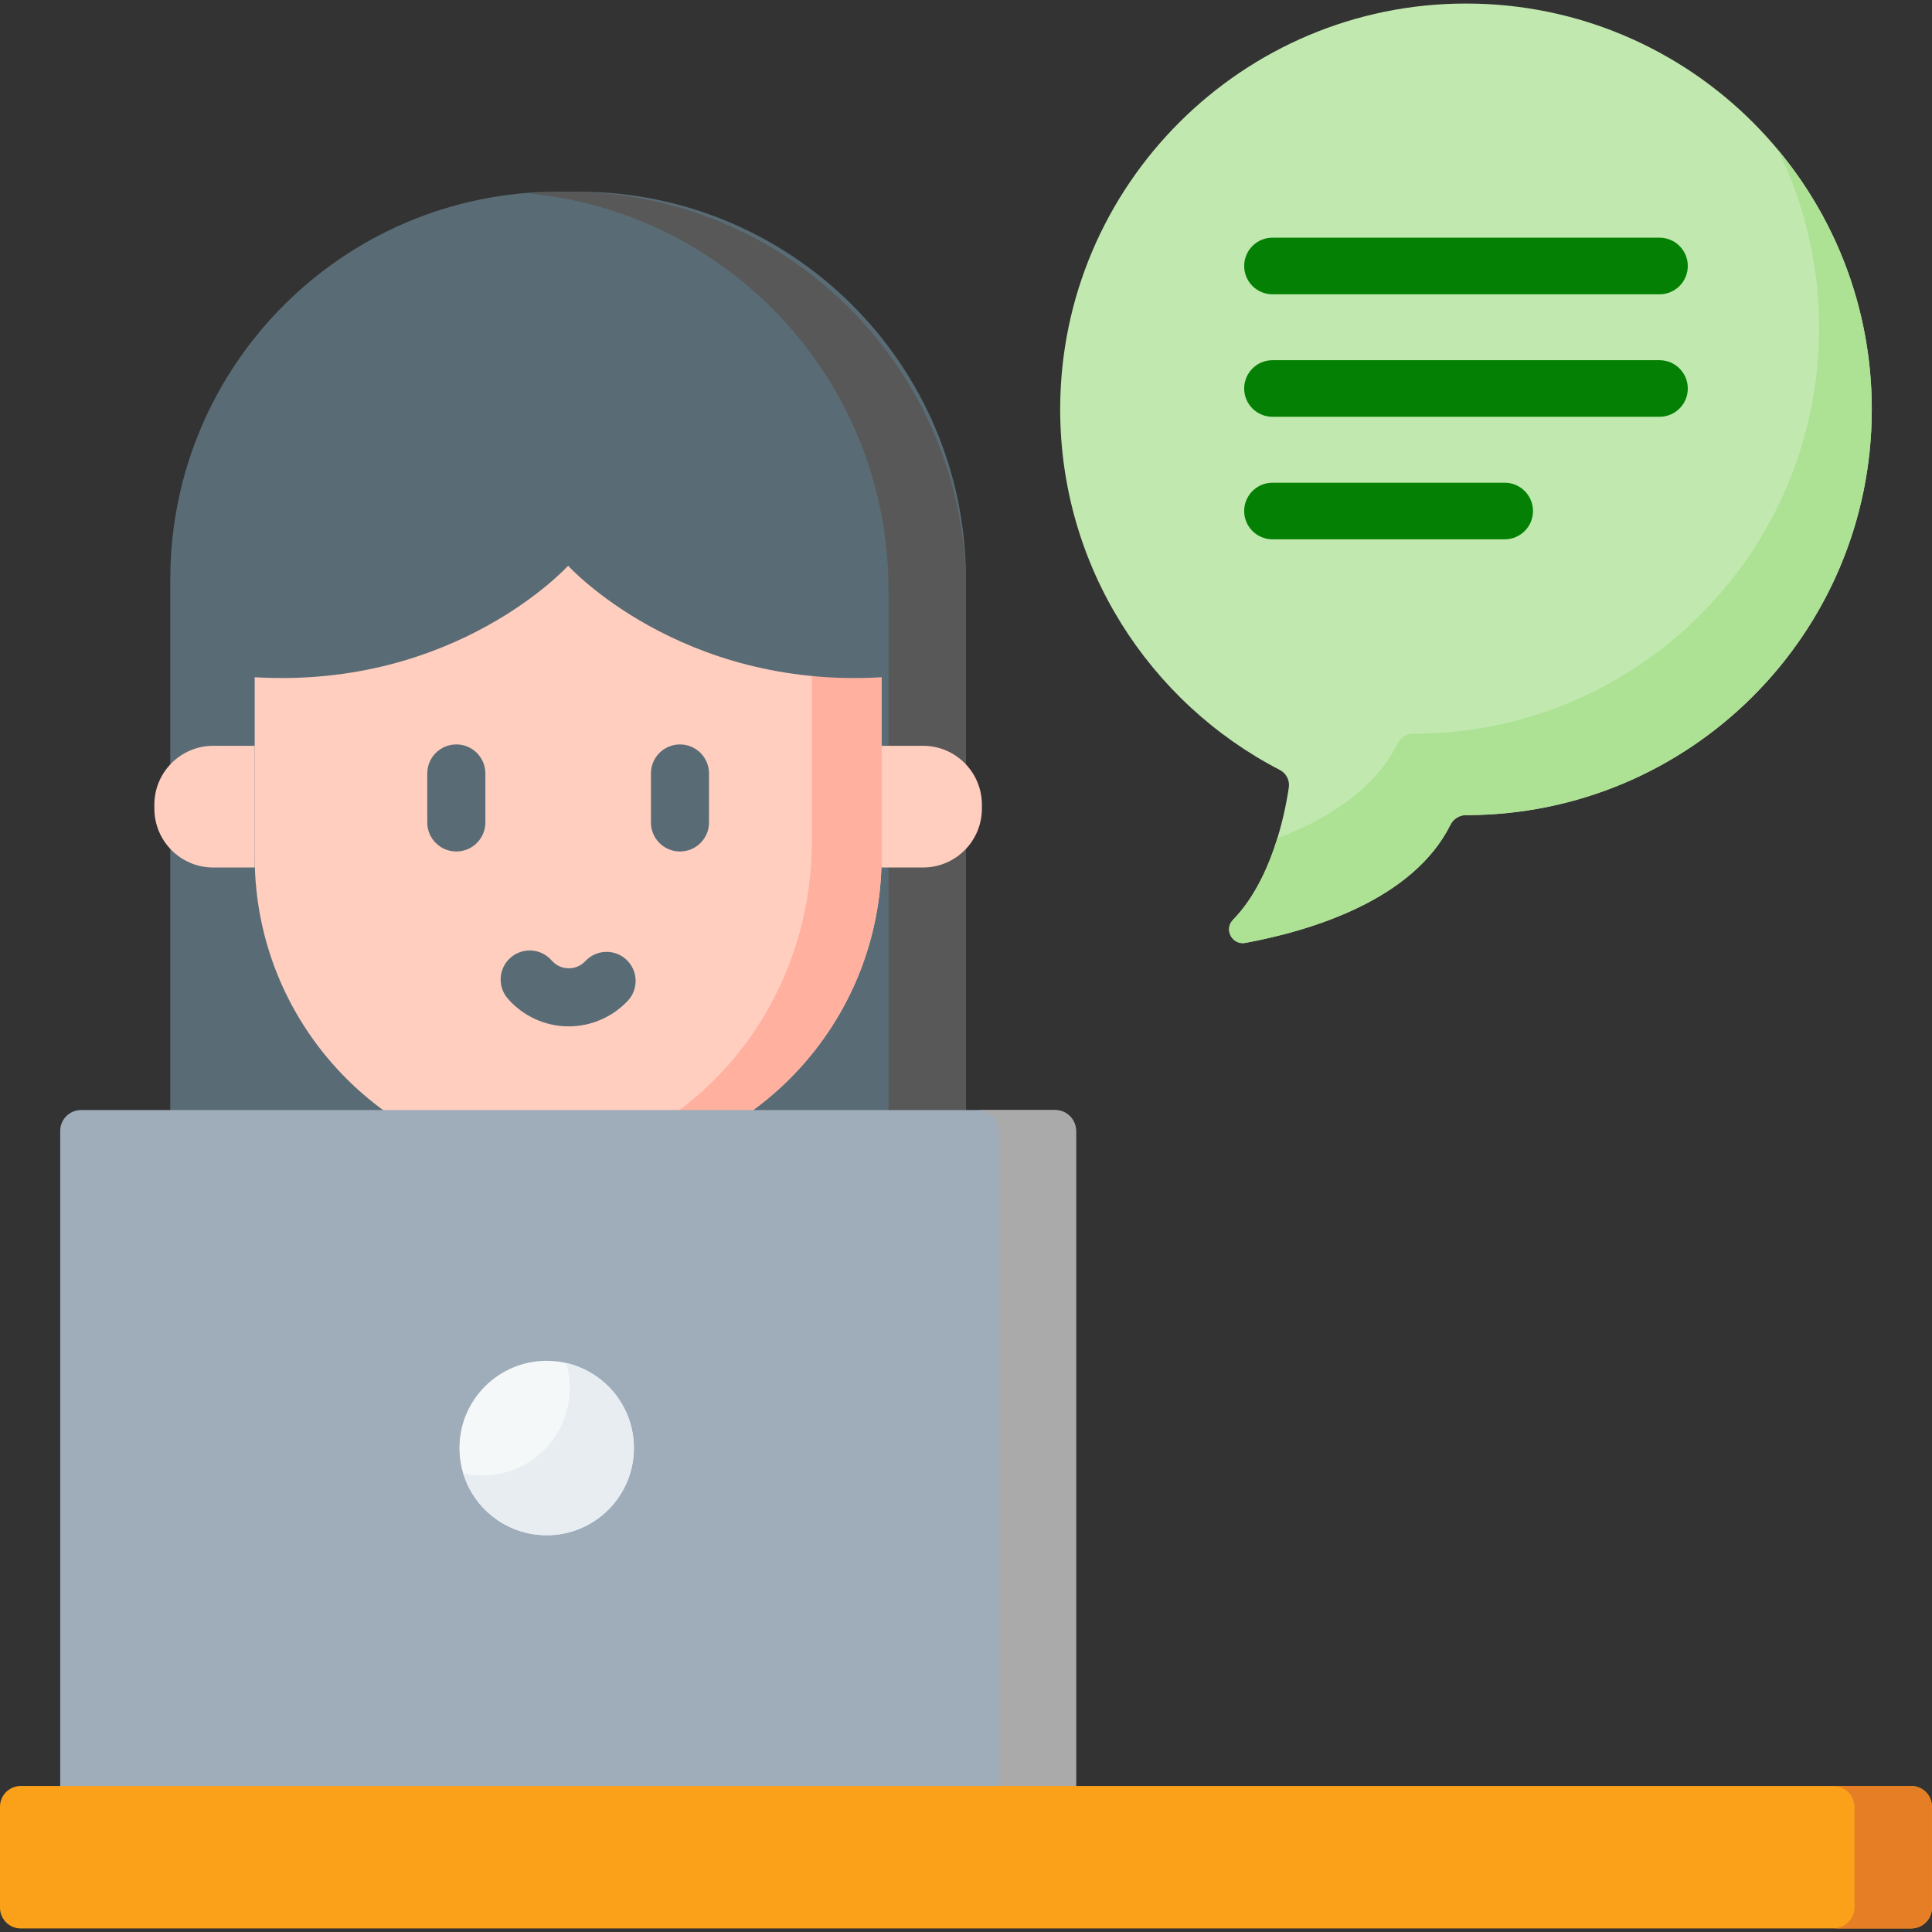 <svg width="48" height="48" viewBox="0 0 48 48" fill="none" xmlns="http://www.w3.org/2000/svg">
<rect x="0" y="0" width="48" height="48" fill="#333333" stroke="none"/>
<g clip-path="url(#clip0_140_198)">
<path d="M36.441 0.088C30.875 0.078 26.34 4.603 26.34 10.17C26.34 14.072 28.557 17.455 31.799 19.131C31.958 19.214 32.047 19.389 32.02 19.566C31.92 20.248 31.588 21.874 30.632 22.855C30.402 23.092 30.615 23.486 30.94 23.426C32.595 23.119 35.105 22.355 36.035 20.493C36.108 20.346 36.255 20.252 36.419 20.252H36.422C41.99 20.252 46.504 15.738 46.504 10.17C46.504 4.608 42.001 0.098 36.441 0.088Z" fill="#C1E9AF"/>
<path d="M46.504 10.169C46.504 15.738 41.99 20.251 36.422 20.251H36.419C36.255 20.251 36.107 20.346 36.034 20.493C35.105 22.355 32.595 23.119 30.94 23.426C30.616 23.487 30.402 23.092 30.632 22.855C31.181 22.291 31.524 21.515 31.736 20.827C32.953 20.365 34.145 19.632 34.724 18.471C34.798 18.324 34.945 18.23 35.109 18.23H35.112C40.68 18.23 45.194 13.717 45.194 8.148C45.194 6.561 44.828 5.06 44.173 3.724C45.629 5.472 46.504 7.719 46.504 10.169Z" fill="#ADE194"/>
<path d="M19.414 36.371H8.816C6.284 36.371 4.231 34.318 4.231 31.785V14.393C4.231 9.074 8.542 4.763 13.86 4.763H14.37C19.688 4.763 23.999 9.075 23.999 14.393V31.785C23.999 34.318 21.946 36.371 19.414 36.371Z" fill="#596C76"/>
<path d="M23.999 14.648V31.664C23.999 34.263 21.892 36.371 19.293 36.371H17.368C19.968 36.371 22.074 34.263 22.074 31.664V14.648C22.074 11.918 20.968 9.447 19.18 7.659C17.604 6.083 15.499 5.036 13.153 4.81C13.47 4.779 13.791 4.763 14.115 4.763C16.845 4.763 19.316 5.87 21.105 7.659C22.892 9.447 23.999 11.918 23.999 14.648Z" fill="#585858"/>
<path d="M21.902 16.826V21.294C21.902 25.595 18.416 29.081 14.115 29.081C9.814 29.081 6.328 25.595 6.328 21.294V14.861L14.302 13.255L21.902 16.826Z" fill="#FFCEBF"/>
<path d="M21.902 16.826V21.294C21.902 25.595 18.416 29.082 14.115 29.082C13.819 29.082 13.527 29.065 13.24 29.033C17.139 28.585 20.172 25.108 20.172 20.886V16.795L21.902 16.826Z" fill="#FFB09E"/>
<path d="M21.275 14.989L20.084 12.877H6.868L5.891 14.989L5.528 16.826H6.328C11.337 17.12 14.115 14.056 14.115 14.056C14.115 14.056 16.893 17.12 21.902 16.826L21.275 14.989Z" fill="#596C76"/>
<path d="M6.328 21.553H5.299C4.491 21.553 3.835 20.898 3.835 20.089V19.993C3.835 19.184 4.491 18.529 5.299 18.529H6.328V21.553Z" fill="#FFCEBF"/>
<path d="M21.902 21.553H22.931C23.739 21.553 24.395 20.898 24.395 20.089V19.993C24.395 19.184 23.739 18.529 22.931 18.529H21.902V21.553Z" fill="#FFCEBF"/>
<path d="M11.337 21.155C10.938 21.155 10.615 20.832 10.615 20.434V19.217C10.615 18.818 10.938 18.495 11.337 18.495C11.736 18.495 12.059 18.818 12.059 19.217V20.434C12.059 20.832 11.736 21.155 11.337 21.155Z" fill="#596C76"/>
<path d="M16.893 21.155C16.495 21.155 16.172 20.832 16.172 20.434V19.217C16.172 18.818 16.495 18.495 16.893 18.495C17.292 18.495 17.615 18.818 17.615 19.217V20.434C17.615 20.832 17.292 21.155 16.893 21.155Z" fill="#596C76"/>
<path d="M14.131 25.5C13.549 25.5 12.997 25.248 12.615 24.809C12.354 24.508 12.386 24.052 12.687 23.791C12.988 23.529 13.444 23.561 13.705 23.862C13.812 23.986 13.967 24.057 14.131 24.057C14.289 24.057 14.435 23.993 14.543 23.878C14.815 23.587 15.272 23.571 15.563 23.843C15.854 24.116 15.87 24.572 15.598 24.863C15.219 25.268 14.685 25.5 14.131 25.5Z" fill="#596C76"/>
<path d="M26.735 45.086H1.496V28.095C1.496 27.81 1.727 27.579 2.012 27.579H26.218C26.504 27.579 26.735 27.81 26.735 28.095V45.086H26.735Z" fill="#9FACBA"/>
<path d="M26.734 28.109V44.371H24.81V28.109C24.81 27.817 24.573 27.579 24.28 27.579H26.205C26.498 27.579 26.734 27.817 26.734 28.109Z" fill="#AAAAAA"/>
<path d="M13.582 38.143C14.779 38.143 15.749 37.172 15.749 35.976C15.749 34.779 14.779 33.809 13.582 33.809C12.385 33.809 11.415 34.779 11.415 35.976C11.415 37.172 12.385 38.143 13.582 38.143Z" fill="#F5F8F9"/>
<path d="M15.749 35.975C15.749 37.172 14.779 38.142 13.582 38.142C12.603 38.142 11.776 37.493 11.507 36.602C11.662 36.639 11.823 36.657 11.988 36.657C13.185 36.657 14.155 35.687 14.155 34.49C14.155 34.271 14.123 34.062 14.063 33.863C15.028 34.081 15.749 34.945 15.749 35.975Z" fill="#E8EDF2"/>
<path d="M41.23 7.312H31.614C31.226 7.312 30.911 6.997 30.911 6.608C30.911 6.22 31.226 5.905 31.614 5.905H41.23C41.619 5.905 41.933 6.22 41.933 6.608C41.933 6.997 41.619 7.312 41.23 7.312Z" fill="#048105"/>
<path d="M41.23 10.355H31.614C31.226 10.355 30.911 10.041 30.911 9.652C30.911 9.264 31.226 8.949 31.614 8.949H41.23C41.619 8.949 41.933 9.264 41.933 9.652C41.933 10.041 41.619 10.355 41.23 10.355Z" fill="#048105"/>
<path d="M37.384 13.399H31.614C31.226 13.399 30.911 13.085 30.911 12.696C30.911 12.308 31.226 11.993 31.614 11.993H37.384C37.772 11.993 38.087 12.308 38.087 12.696C38.087 13.085 37.772 13.399 37.384 13.399Z" fill="#048105"/>
<path d="M47.484 47.912H0.516C0.231 47.912 0 47.681 0 47.397V44.887C0 44.603 0.231 44.372 0.516 44.372H47.484C47.769 44.372 48 44.602 48 44.887V47.397C48 47.681 47.769 47.912 47.484 47.912Z" fill="#FBA119"/>
<path d="M47.999 44.901V47.383C47.999 47.676 47.763 47.912 47.47 47.912H45.546C45.838 47.912 46.075 47.676 46.075 47.383V44.901C46.075 44.609 45.838 44.371 45.546 44.371H47.47C47.763 44.371 47.999 44.609 47.999 44.901Z" fill="#E57E25"/>
</g>
<defs>
<clipPath id="clip0_140_198">
<rect width="48" height="48" fill="white"/>
</clipPath>
</defs>
</svg>
